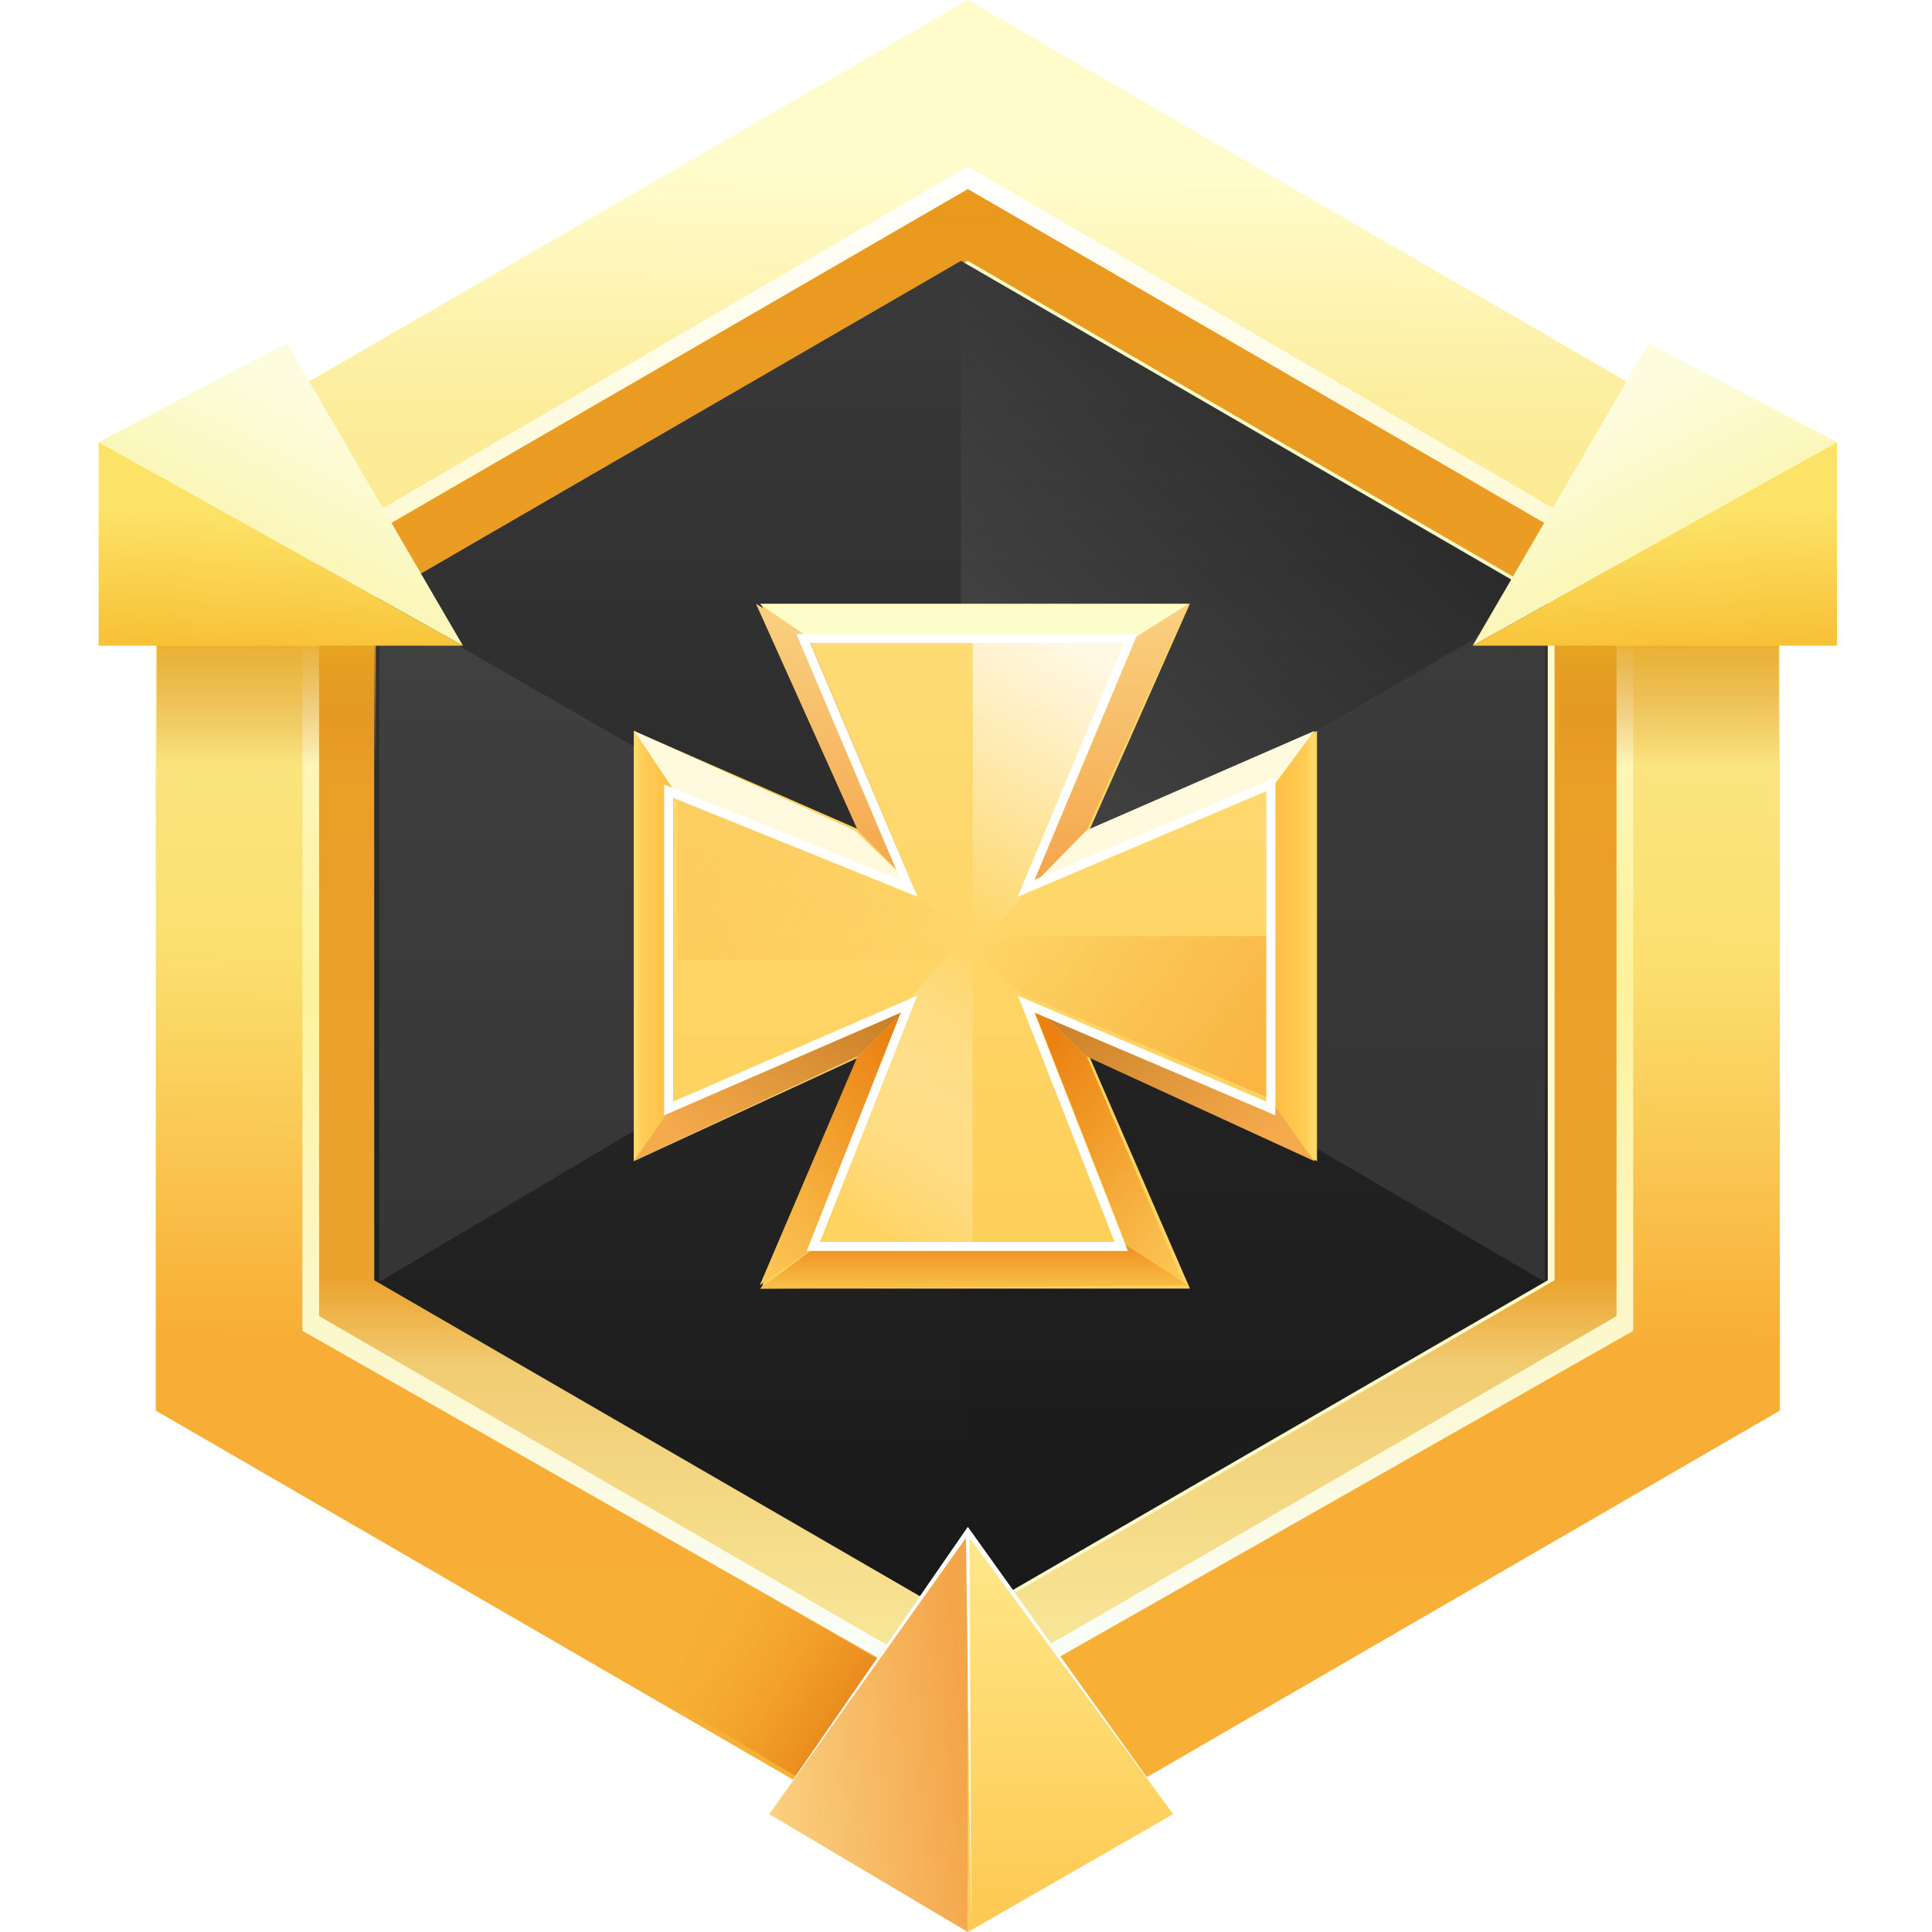 <svg width="44" height="44" viewBox="0 0 64 64" fill="none" xmlns="http://www.w3.org/2000/svg">
<path fill-rule="evenodd" clip-rule="evenodd" d="M32.06 0L58.959 15.576V46.729L32.06 62.305L5.161 46.729V15.576L32.06 0Z" fill="url(#paint0_linear)"/>
<path fill-rule="evenodd" clip-rule="evenodd" d="M32.06 5.685L54.051 18.419V43.887L32.06 56.621L10.07 43.887V18.419L32.06 5.685Z" fill="url(#paint1_linear)"/>
<path fill-rule="evenodd" clip-rule="evenodd" d="M32.06 5.511L54.103 18.385V44.086L32.06 56.61L10.018 44.086V18.392L32.06 5.511ZM10.571 18.708V43.598L32.06 56.042L53.55 43.598V18.708L32.06 6.264L10.571 18.708Z" fill="url(#paint2_linear)"/>
<g filter="url(#filter0_i)">
<path fill-rule="evenodd" clip-rule="evenodd" d="M32.06 8.641L51.498 19.897V42.409L32.06 53.664L12.622 42.409V19.897L32.06 8.641Z" fill="url(#paint3_angular)"/>
</g>
<path fill-rule="evenodd" clip-rule="evenodd" d="M31.834 8.641L51.272 19.897V42.409L31.834 53.664L12.396 42.409V19.897L31.834 8.641Z" fill="url(#paint4_linear)"/>
<path opacity="0.153" fill-rule="evenodd" clip-rule="evenodd" d="M31.834 8.641V31.125L51.178 19.883L31.834 8.641Z" fill="url(#paint5_linear)"/>
<path opacity="0.547" fill-rule="evenodd" clip-rule="evenodd" d="M31.834 31.153L51.178 42.466V19.783L31.834 31.153Z" fill="#454545"/>
<path opacity="0.3" fill-rule="evenodd" clip-rule="evenodd" d="M31.907 30.99L12.563 42.466V19.883L31.907 30.99Z" fill="#656565"/>
<path opacity="0.3" fill-rule="evenodd" clip-rule="evenodd" d="M31.834 31.153L31.834 53.664L51.178 42.466L31.834 31.153Z" fill="#1B1B1B"/>
<path fill-rule="evenodd" clip-rule="evenodd" d="M3.267 14.648L15.336 21.39L9.505 11.37L3.267 14.648Z" fill="url(#paint6_linear)"/>
<rect x="5.197" y="21.233" width="7.255" height="4.093" fill="url(#paint7_linear)"/>
<path fill-rule="evenodd" clip-rule="evenodd" d="M3.267 21.39H15.336L3.267 14.648L3.267 21.39Z" fill="url(#paint8_linear)"/>
<path fill-rule="evenodd" clip-rule="evenodd" d="M60.853 14.648L48.785 21.39L54.616 11.37L60.853 14.648Z" fill="url(#paint9_linear)"/>
<rect width="7.255" height="4.093" transform="matrix(-1 0 0 1 58.923 21.233)" fill="url(#paint10_linear)"/>
<path fill-rule="evenodd" clip-rule="evenodd" d="M60.853 21.39H48.785L60.853 14.648L60.853 21.39Z" fill="url(#paint11_linear)"/>
<path fill-rule="evenodd" clip-rule="evenodd" d="M29.954 55.465L24.039 52.073L22.085 56.279L27.414 59.468L29.954 55.465Z" fill="url(#paint12_linear)"/>
<path fill-rule="evenodd" clip-rule="evenodd" d="M25.485 60.096L32.06 64V50.584L25.485 60.096Z" fill="url(#paint13_linear)"/>
<path fill-rule="evenodd" clip-rule="evenodd" d="M38.862 60.096L32.06 64V50.584L38.862 60.096Z" fill="url(#paint14_linear)"/>
<path fill-rule="evenodd" clip-rule="evenodd" d="M25.485 60.096L32.06 50.584L38.862 60.096L32.117 50.945L32.174 64L31.999 50.945L25.485 60.096Z" fill="white"/>
<path fill-rule="evenodd" clip-rule="evenodd" d="M25.21 20L28.505 27.502L21 24.213V38.464L28.505 35L25.21 42.686H39.418L36.087 35L43.628 38.464V24.213L36.087 27.502L39.418 20H25.21Z" fill="#FED362"/>
<path fill-rule="evenodd" clip-rule="evenodd" d="M26.769 21.105L30.276 29.382L22.314 26.163V36.674L30.276 33.219L27.109 41.245H37.305L34.156 33.219L42.261 36.674V25.938L34.156 29.382L37.619 21.105L26.769 21.105Z" fill="url(#paint15_linear)"/>
<path fill-rule="evenodd" clip-rule="evenodd" d="M39.364 20.009L37.619 21.105L34.156 29.382L35.998 27.502L39.364 20.009Z" fill="url(#paint16_linear)"/>
<path fill-rule="evenodd" clip-rule="evenodd" d="M25.043 20L26.788 21.096L30.252 29.372L28.409 27.493L25.043 20Z" fill="url(#paint17_linear)"/>
<path fill-rule="evenodd" clip-rule="evenodd" d="M25.168 42.577L27.103 41.236L30.252 33.21L28.409 34.991L25.168 42.577Z" fill="url(#paint18_linear)"/>
<path fill-rule="evenodd" clip-rule="evenodd" d="M21 24.213L22.314 26.163L30.252 29.372L28.32 27.511L21 24.213Z" fill="#FFF9DE"/>
<path fill-rule="evenodd" clip-rule="evenodd" d="M21 38.455L22.146 36.665L30.252 33.21L28.409 34.991L21 38.455Z" fill="url(#paint19_linear)"/>
<path fill-rule="evenodd" clip-rule="evenodd" d="M21 24.204L22.314 26.163V36.577L21 38.455V24.204Z" fill="url(#paint20_linear)"/>
<path fill-rule="evenodd" clip-rule="evenodd" d="M39.24 42.586L37.305 41.245L34.156 33.219L35.998 35L39.24 42.586Z" fill="url(#paint21_linear)"/>
<path fill-rule="evenodd" clip-rule="evenodd" d="M43.539 24.213L42.261 25.938L34.156 29.382L35.998 27.502L43.539 24.213Z" fill="#FFF9DE"/>
<path fill-rule="evenodd" clip-rule="evenodd" d="M43.539 38.464L42.261 36.674L34.156 33.219L35.998 35L43.539 38.464Z" fill="url(#paint22_linear)"/>
<path fill-rule="evenodd" clip-rule="evenodd" d="M43.539 24.213L42.261 25.938V36.674L43.539 38.464V24.213Z" fill="url(#paint23_linear)"/>
<path fill-rule="evenodd" clip-rule="evenodd" d="M25.166 20.009L26.769 21.105H37.619L39.364 20.009H25.166Z" fill="#FDFCCB"/>
<path fill-rule="evenodd" clip-rule="evenodd" d="M25.166 42.686L27.109 41.245H37.305L39.364 42.586L25.166 42.686Z" fill="url(#paint24_linear)"/>
<path fill-rule="evenodd" clip-rule="evenodd" d="M32.225 21.105V31.642L34.156 29.372L37.619 21.105H32.225Z" fill="url(#paint25_linear)"/>
<path fill-rule="evenodd" clip-rule="evenodd" d="M42.148 31.008H31.642L33.906 32.945L42.148 36.418V31.008Z" fill="url(#paint26_linear)"/>
<path fill-rule="evenodd" clip-rule="evenodd" d="M22.433 31.8L32.939 31.8L30.676 29.864L22.433 26.39V31.8Z" fill="url(#paint27_linear)"/>
<path fill-rule="evenodd" clip-rule="evenodd" d="M32.225 41.225V30.688L30.03 33.21L27.226 41.225H32.225Z" fill="url(#paint28_linear)"/>
<path fill-rule="evenodd" clip-rule="evenodd" d="M26.379 21H37.68L34.272 29.144L42.247 25.756V36.946L34.262 33.542L37.361 41.44H26.724L29.84 33.546L22 36.947V25.986L29.833 29.152L26.379 21ZM26.832 21.3L30.392 29.701L22.3 26.431V36.49L30.385 32.982L27.165 41.14H36.921L33.721 32.986L41.947 36.492V26.209L33.711 29.709L37.229 21.3H26.832Z" fill="white"/>
<defs>
<filter id="filter0_i" x="12.622" y="8.641" width="38.876" height="45.024" filterUnits="userSpaceOnUse" color-interpolation-filters="sRGB">
<feFlood flood-opacity="0" result="BackgroundImageFix"/>
<feBlend mode="normal" in="SourceGraphic" in2="BackgroundImageFix" result="shape"/>
<feColorMatrix in="SourceAlpha" type="matrix" values="0 0 0 0 0 0 0 0 0 0 0 0 0 0 0 0 0 0 127 0" result="hardAlpha"/>
<feOffset/>
<feGaussianBlur stdDeviation="3.5"/>
<feComposite in2="hardAlpha" operator="arithmetic" k2="-1" k3="1"/>
<feColorMatrix type="matrix" values="0 0 0 0 0.765 0 0 0 0 0.41 0 0 0 0 0 0 0 0 1 0"/>
<feBlend mode="normal" in2="shape" result="effect1_innerShadow"/>
</filter>
<linearGradient id="paint0_linear" x1="29.555" y1="59.616" x2="30.056" y2="6.012" gradientUnits="userSpaceOnUse">
<stop stop-color="#F7AF36"/>
<stop offset="0.284" stop-color="#F8AE36"/>
<stop offset="0.521" stop-color="#FBE06F"/>
<stop offset="0.858" stop-color="#FCED9B"/>
<stop offset="1" stop-color="#FFFBCA"/>
</linearGradient>
<linearGradient id="paint1_linear" x1="32.06" y1="5.685" x2="32.06" y2="56.621" gradientUnits="userSpaceOnUse">
<stop stop-color="#EA991E"/>
<stop offset="0.72" stop-color="#EBA32E"/>
<stop offset="0.777" stop-color="#F1CC73"/>
<stop offset="1" stop-color="#F9ECA0"/>
</linearGradient>
<linearGradient id="paint2_linear" x1="6.668" y1="5.685" x2="6.668" y2="56.621" gradientUnits="userSpaceOnUse">
<stop stop-color="white"/>
<stop offset="0.529" stop-color="#FDF29D"/>
<stop offset="1" stop-color="#FAFEFF"/>
</linearGradient>
<radialGradient id="paint3_angular" cx="0" cy="0" r="1" gradientUnits="userSpaceOnUse" gradientTransform="translate(32.06 31.153) scale(22.445 22.512)">
<stop offset="0.135" stop-color="#FED769"/>
<stop offset="0.315" stop-color="#FFC057"/>
<stop offset="0.472" stop-color="#FFEE85"/>
<stop offset="0.872" stop-color="#FEFCCA"/>
</radialGradient>
<linearGradient id="paint4_linear" x1="31.834" y1="8.641" x2="31.834" y2="53.664" gradientUnits="userSpaceOnUse">
<stop stop-color="#3A3A3A"/>
<stop offset="1" stop-color="#181818"/>
</linearGradient>
<linearGradient id="paint5_linear" x1="35.481" y1="6.017" x2="21.097" y2="22.023" gradientUnits="userSpaceOnUse">
<stop/>
<stop offset="1" stop-color="white"/>
</linearGradient>
<linearGradient id="paint6_linear" x1="8.647" y1="12.425" x2="6.59" y2="16.408" gradientUnits="userSpaceOnUse">
<stop stop-color="#FDFCDE"/>
<stop offset="1" stop-color="#FBF7BA"/>
</linearGradient>
<linearGradient id="paint7_linear" x1="5.197" y1="21.233" x2="5.197" y2="25.326" gradientUnits="userSpaceOnUse">
<stop offset="0.035" stop-color="#E5A721" stop-opacity="0.839"/>
<stop offset="1" stop-color="#D58223" stop-opacity="0.01"/>
</linearGradient>
<linearGradient id="paint8_linear" x1="5.455" y1="16.882" x2="5.218" y2="21.208" gradientUnits="userSpaceOnUse">
<stop stop-color="#FCE368"/>
<stop offset="1" stop-color="#F8C237"/>
</linearGradient>
<linearGradient id="paint9_linear" x1="55.473" y1="12.425" x2="57.531" y2="16.408" gradientUnits="userSpaceOnUse">
<stop stop-color="#FDFCDE"/>
<stop offset="1" stop-color="#FBF7BA"/>
</linearGradient>
<linearGradient id="paint10_linear" x1="0" y1="0" x2="0" y2="4.093" gradientUnits="userSpaceOnUse">
<stop offset="0.035" stop-color="#E5A721" stop-opacity="0.839"/>
<stop offset="1" stop-color="#D58223" stop-opacity="0.01"/>
</linearGradient>
<linearGradient id="paint11_linear" x1="58.666" y1="16.882" x2="58.903" y2="21.208" gradientUnits="userSpaceOnUse">
<stop stop-color="#FCE368"/>
<stop offset="1" stop-color="#F8C237"/>
</linearGradient>
<linearGradient id="paint12_linear" x1="24.735" y1="51.819" x2="29.992" y2="55.043" gradientUnits="userSpaceOnUse">
<stop stop-color="#EE970E" stop-opacity="0.01"/>
<stop offset="1" stop-color="#D95E06" stop-opacity="0.582"/>
</linearGradient>
<linearGradient id="paint13_linear" x1="26.146" y1="67.855" x2="32.921" y2="67.187" gradientUnits="userSpaceOnUse">
<stop stop-color="#FAD181"/>
<stop offset="1" stop-color="#F4A54A"/>
</linearGradient>
<linearGradient id="paint14_linear" x1="38.622" y1="51.529" x2="38.622" y2="64" gradientUnits="userSpaceOnUse">
<stop stop-color="#FFE687"/>
<stop offset="1" stop-color="#FEC84F"/>
</linearGradient>
<linearGradient id="paint15_linear" x1="32.288" y1="0.965" x2="32.288" y2="41.245" gradientUnits="userSpaceOnUse">
<stop stop-color="#FFE992"/>
<stop offset="1" stop-color="#FECF59"/>
</linearGradient>
<linearGradient id="paint16_linear" x1="34.156" y1="20.009" x2="34.156" y2="29.382" gradientUnits="userSpaceOnUse">
<stop stop-color="#FAD181"/>
<stop offset="1" stop-color="#F4A54A"/>
</linearGradient>
<linearGradient id="paint17_linear" x1="30.252" y1="20" x2="30.252" y2="29.372" gradientUnits="userSpaceOnUse">
<stop stop-color="#FAD181"/>
<stop offset="1" stop-color="#F4A54A"/>
</linearGradient>
<linearGradient id="paint18_linear" x1="27.71" y1="45.752" x2="34.38" y2="40.413" gradientUnits="userSpaceOnUse">
<stop stop-color="#FDCA58"/>
<stop offset="1" stop-color="#EA8111"/>
</linearGradient>
<linearGradient id="paint19_linear" x1="25.474" y1="39.66" x2="29.484" y2="33.606" gradientUnits="userSpaceOnUse">
<stop stop-color="#F5AB4C"/>
<stop offset="1" stop-color="#CA8028"/>
</linearGradient>
<linearGradient id="paint20_linear" x1="21" y1="24.204" x2="22.314" y2="24.204" gradientUnits="userSpaceOnUse">
<stop stop-color="#FEDE6B"/>
<stop offset="0.242" stop-color="#FFCC54"/>
<stop offset="1" stop-color="#FFBF44"/>
</linearGradient>
<linearGradient id="paint21_linear" x1="36.698" y1="45.761" x2="30.027" y2="40.422" gradientUnits="userSpaceOnUse">
<stop stop-color="#FDCA58"/>
<stop offset="1" stop-color="#EA8111"/>
</linearGradient>
<linearGradient id="paint22_linear" x1="39.001" y1="39.669" x2="35.014" y2="33.563" gradientUnits="userSpaceOnUse">
<stop stop-color="#F5AB4C"/>
<stop offset="1" stop-color="#CA8028"/>
</linearGradient>
<linearGradient id="paint23_linear" x1="43.539" y1="24.213" x2="42.261" y2="24.213" gradientUnits="userSpaceOnUse">
<stop stop-color="#FEDE6B"/>
<stop offset="0.242" stop-color="#FFCC54"/>
<stop offset="1" stop-color="#FFBF44"/>
</linearGradient>
<linearGradient id="paint24_linear" x1="40.384" y1="42.686" x2="40.384" y2="41.245" gradientUnits="userSpaceOnUse">
<stop stop-color="#F8C147"/>
<stop offset="1" stop-color="#EF8E22"/>
</linearGradient>
<linearGradient id="paint25_linear" x1="32.326" y1="19.535" x2="27.403" y2="27.67" gradientUnits="userSpaceOnUse">
<stop stop-color="white" stop-opacity="0.794"/>
<stop offset="1" stop-color="white" stop-opacity="0.01"/>
</linearGradient>
<linearGradient id="paint26_linear" x1="43.714" y1="31.11" x2="35.578" y2="26.215" gradientUnits="userSpaceOnUse">
<stop stop-color="#F6A833" stop-opacity="0.661"/>
<stop offset="1" stop-color="#F3A534" stop-opacity="0.01"/>
</linearGradient>
<linearGradient id="paint27_linear" x1="20.867" y1="31.698" x2="29.004" y2="36.593" gradientUnits="userSpaceOnUse">
<stop stop-color="#F6A833" stop-opacity="0.229"/>
<stop offset="1" stop-color="#F3A534" stop-opacity="0.01"/>
</linearGradient>
<linearGradient id="paint28_linear" x1="32.131" y1="42.796" x2="37.219" y2="35.003" gradientUnits="userSpaceOnUse">
<stop stop-color="#FFD361"/>
<stop offset="1" stop-color="white" stop-opacity="0.01"/>
</linearGradient>
</defs>
</svg>